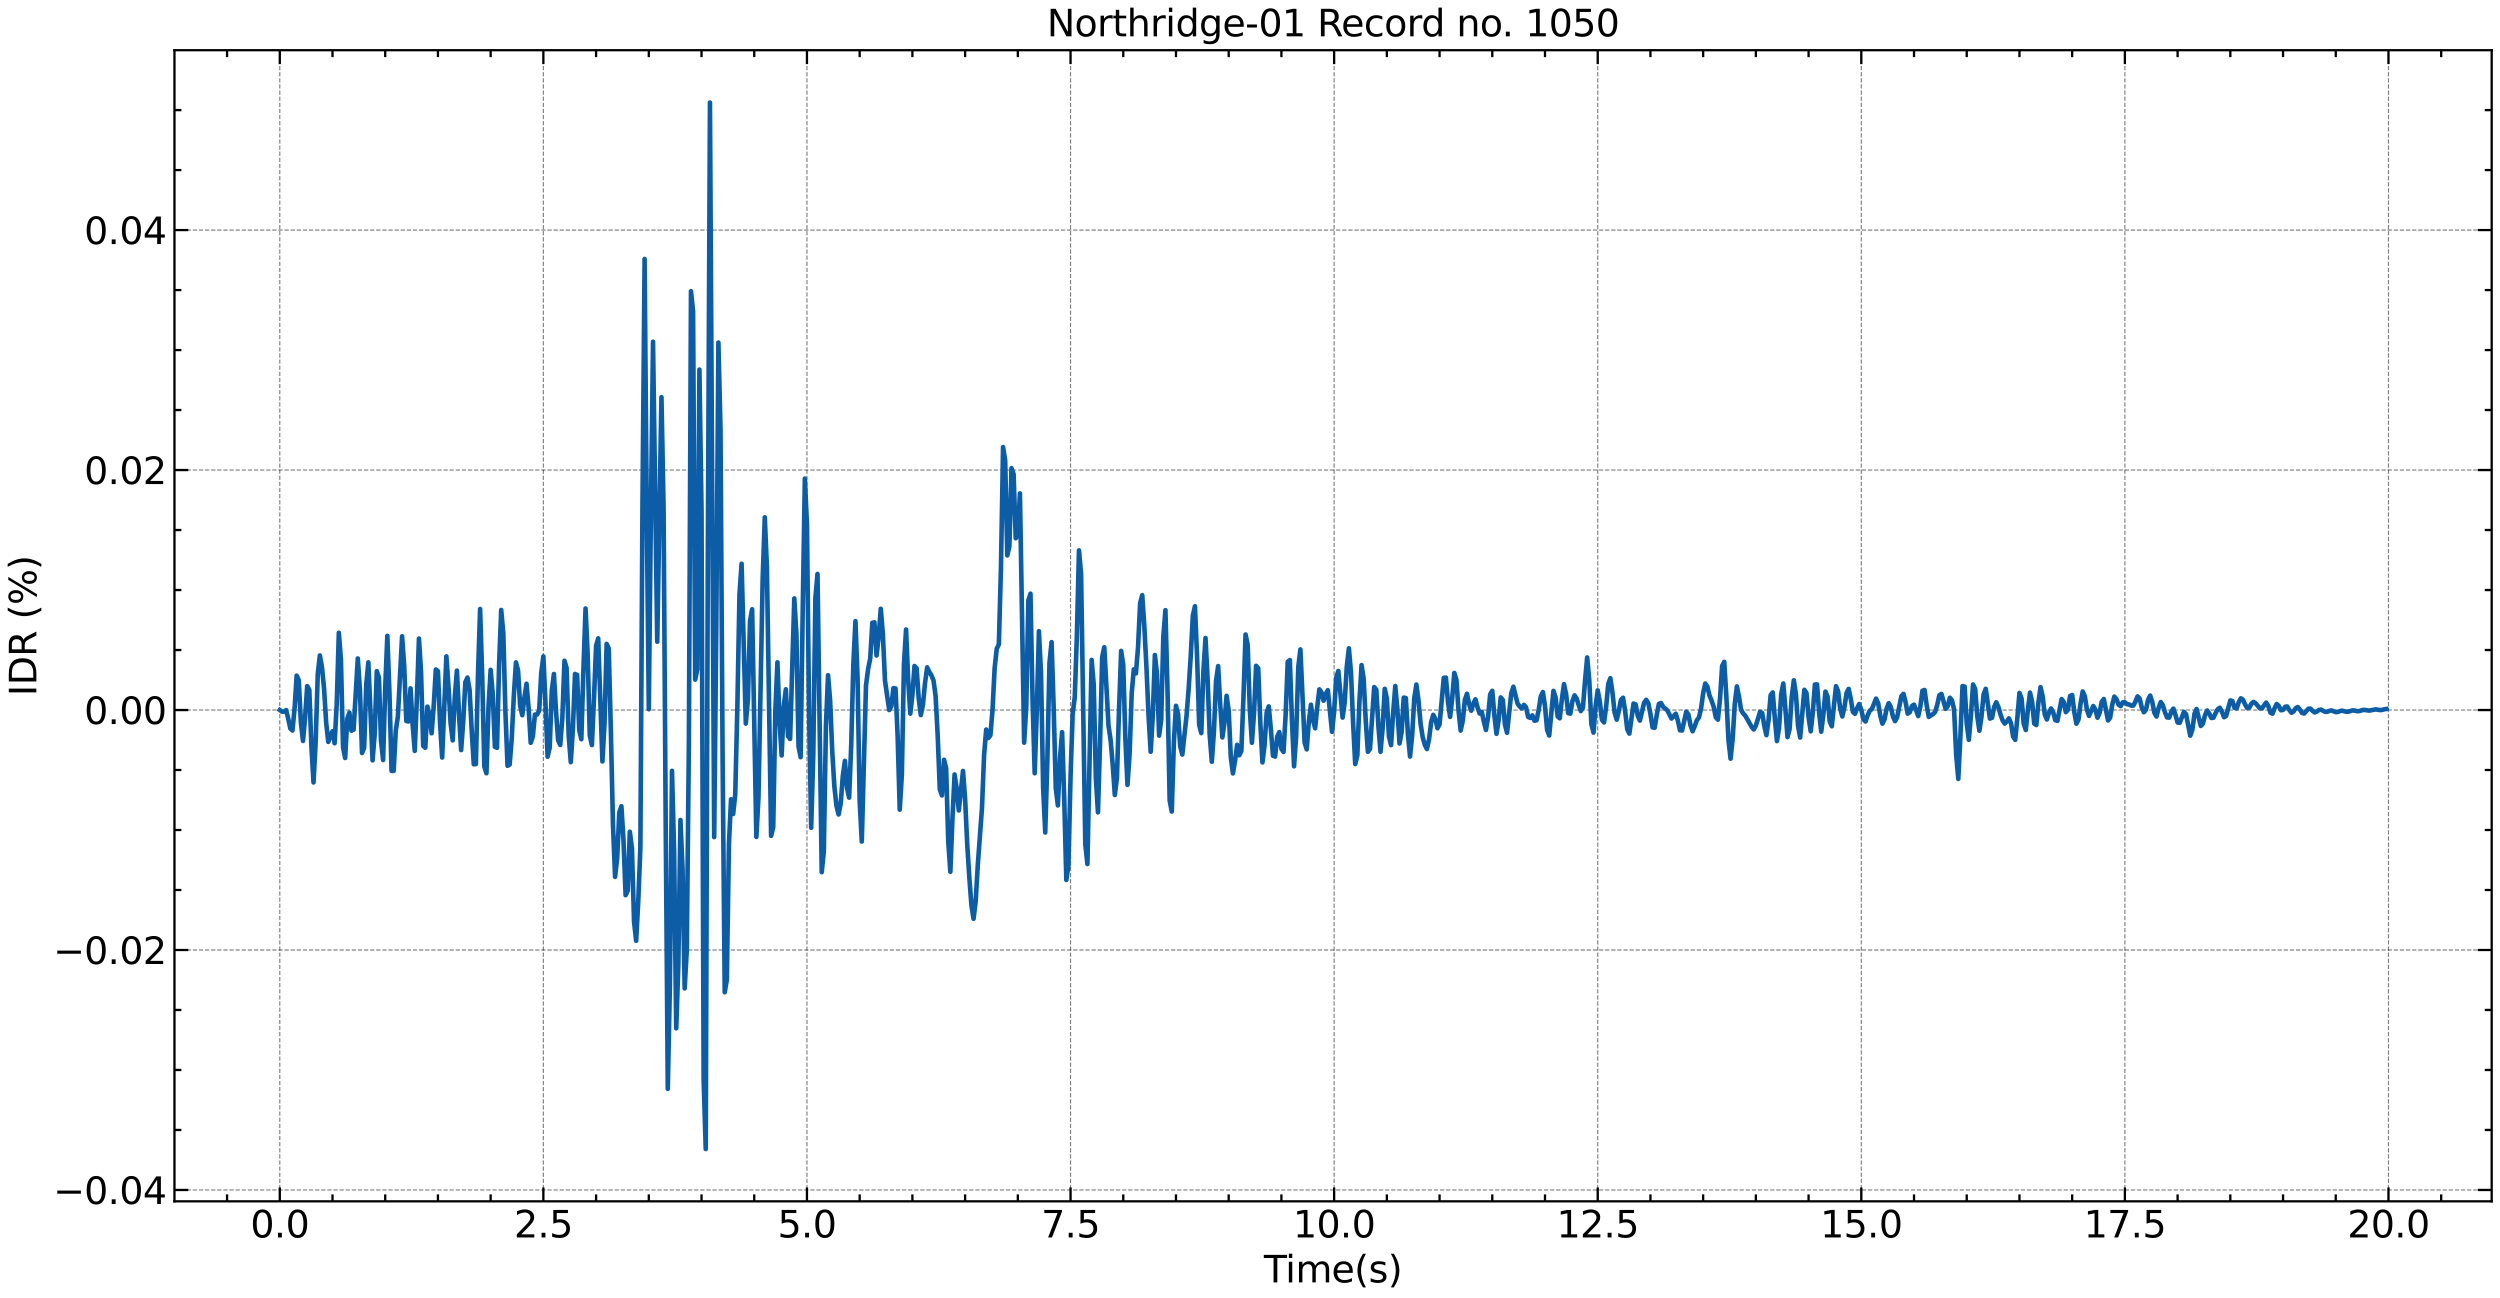<?xml version="1.0" encoding="utf-8" standalone="no"?>
<!DOCTYPE svg PUBLIC "-//W3C//DTD SVG 1.1//EN"
  "http://www.w3.org/Graphics/SVG/1.1/DTD/svg11.dtd">
<svg xmlns:xlink="http://www.w3.org/1999/xlink" width="1083.618pt" height="562.788pt" viewBox="0 0 1083.618 562.788" xmlns="http://www.w3.org/2000/svg" version="1.1">
 <defs>
  <style type="text/css">*{stroke-linejoin: round; stroke-linecap: butt}</style>
 </defs>
 <g id="figure_1">
  <g id="patch_1">
   <path d="M 0 562.788 
L 1083.618 562.788 
L 1083.618 0 
L 0 0 
z
" style="fill: #ffffff"/>
  </g>
  <g id="axes_1">
   <g id="patch_2">
    <path d="M 75.618 520.717 
L 1080.017 520.717 
L 1080.017 21.758 
L 75.618 21.758 
z
" style="fill: #ffffff"/>
   </g>
   <g id="matplotlib.axis_1">
    <g id="xtick_1">
     <g id="line2d_1">
      <path d="M 121.272 520.717 
L 121.272 21.758 
" clip-path="url(#pf41425973d)" style="fill: none; stroke-dasharray: 1.85,0.8; stroke-dashoffset: 0; stroke: #000000; stroke-opacity: 0.5; stroke-width: 0.5"/>
     </g>
     <g id="line2d_2">
      <defs>
       <path id="mfa0682d599" d="M 0 0 
L 0 -6 
" style="stroke: #000000"/>
      </defs>
      <g>
       <use xlink:href="#mfa0682d599" x="121.272" y="520.717" style="stroke: #000000"/>
      </g>
     </g>
     <g id="line2d_3">
      <defs>
       <path id="m9770eca96d" d="M 0 0 
L 0 6 
" style="stroke: #000000"/>
      </defs>
      <g>
       <use xlink:href="#m9770eca96d" x="121.272" y="21.758" style="stroke: #000000"/>
      </g>
     </g>
     <g id="text_1">
      <!-- 0.0 -->
      <g transform="translate(108.55 536.375) scale(0.16 -0.16)">
       <defs>
        <path id="DejaVuSans-30" d="M 2034 4250 
Q 1547 4250 1301 3770 
Q 1056 3291 1056 2328 
Q 1056 1369 1301 889 
Q 1547 409 2034 409 
Q 2525 409 2770 889 
Q 3016 1369 3016 2328 
Q 3016 3291 2770 3770 
Q 2525 4250 2034 4250 
z
M 2034 4750 
Q 2819 4750 3233 4129 
Q 3647 3509 3647 2328 
Q 3647 1150 3233 529 
Q 2819 -91 2034 -91 
Q 1250 -91 836 529 
Q 422 1150 422 2328 
Q 422 3509 836 4129 
Q 1250 4750 2034 4750 
z
" transform="scale(0.016)"/>
        <path id="DejaVuSans-2e" d="M 684 794 
L 1344 794 
L 1344 0 
L 684 0 
L 684 794 
z
" transform="scale(0.016)"/>
       </defs>
       <use xlink:href="#DejaVuSans-30"/>
       <use xlink:href="#DejaVuSans-2e" x="63.623"/>
       <use xlink:href="#DejaVuSans-30" x="95.41"/>
      </g>
     </g>
    </g>
    <g id="xtick_2">
     <g id="line2d_4">
      <path d="M 235.523 520.717 
L 235.523 21.758 
" clip-path="url(#pf41425973d)" style="fill: none; stroke-dasharray: 1.85,0.8; stroke-dashoffset: 0; stroke: #000000; stroke-opacity: 0.5; stroke-width: 0.5"/>
     </g>
     <g id="line2d_5">
      <g>
       <use xlink:href="#mfa0682d599" x="235.523" y="520.717" style="stroke: #000000"/>
      </g>
     </g>
     <g id="line2d_6">
      <g>
       <use xlink:href="#m9770eca96d" x="235.523" y="21.758" style="stroke: #000000"/>
      </g>
     </g>
     <g id="text_2">
      <!-- 2.5 -->
      <g transform="translate(222.8 536.375) scale(0.16 -0.16)">
       <defs>
        <path id="DejaVuSans-32" d="M 1228 531 
L 3431 531 
L 3431 0 
L 469 0 
L 469 531 
Q 828 903 1448 1529 
Q 2069 2156 2228 2338 
Q 2531 2678 2651 2914 
Q 2772 3150 2772 3378 
Q 2772 3750 2511 3984 
Q 2250 4219 1831 4219 
Q 1534 4219 1204 4116 
Q 875 4013 500 3803 
L 500 4441 
Q 881 4594 1212 4672 
Q 1544 4750 1819 4750 
Q 2544 4750 2975 4387 
Q 3406 4025 3406 3419 
Q 3406 3131 3298 2873 
Q 3191 2616 2906 2266 
Q 2828 2175 2409 1742 
Q 1991 1309 1228 531 
z
" transform="scale(0.016)"/>
        <path id="DejaVuSans-35" d="M 691 4666 
L 3169 4666 
L 3169 4134 
L 1269 4134 
L 1269 2991 
Q 1406 3038 1543 3061 
Q 1681 3084 1819 3084 
Q 2600 3084 3056 2656 
Q 3513 2228 3513 1497 
Q 3513 744 3044 326 
Q 2575 -91 1722 -91 
Q 1428 -91 1123 -41 
Q 819 9 494 109 
L 494 744 
Q 775 591 1075 516 
Q 1375 441 1709 441 
Q 2250 441 2565 725 
Q 2881 1009 2881 1497 
Q 2881 1984 2565 2268 
Q 2250 2553 1709 2553 
Q 1456 2553 1204 2497 
Q 953 2441 691 2322 
L 691 4666 
z
" transform="scale(0.016)"/>
       </defs>
       <use xlink:href="#DejaVuSans-32"/>
       <use xlink:href="#DejaVuSans-2e" x="63.623"/>
       <use xlink:href="#DejaVuSans-35" x="95.41"/>
      </g>
     </g>
    </g>
    <g id="xtick_3">
     <g id="line2d_7">
      <path d="M 349.773 520.717 
L 349.773 21.758 
" clip-path="url(#pf41425973d)" style="fill: none; stroke-dasharray: 1.85,0.8; stroke-dashoffset: 0; stroke: #000000; stroke-opacity: 0.5; stroke-width: 0.5"/>
     </g>
     <g id="line2d_8">
      <g>
       <use xlink:href="#mfa0682d599" x="349.773" y="520.717" style="stroke: #000000"/>
      </g>
     </g>
     <g id="line2d_9">
      <g>
       <use xlink:href="#m9770eca96d" x="349.773" y="21.758" style="stroke: #000000"/>
      </g>
     </g>
     <g id="text_3">
      <!-- 5.0 -->
      <g transform="translate(337.051 536.375) scale(0.16 -0.16)">
       <use xlink:href="#DejaVuSans-35"/>
       <use xlink:href="#DejaVuSans-2e" x="63.623"/>
       <use xlink:href="#DejaVuSans-30" x="95.41"/>
      </g>
     </g>
    </g>
    <g id="xtick_4">
     <g id="line2d_10">
      <path d="M 464.024 520.717 
L 464.024 21.758 
" clip-path="url(#pf41425973d)" style="fill: none; stroke-dasharray: 1.85,0.8; stroke-dashoffset: 0; stroke: #000000; stroke-opacity: 0.5; stroke-width: 0.5"/>
     </g>
     <g id="line2d_11">
      <g>
       <use xlink:href="#mfa0682d599" x="464.024" y="520.717" style="stroke: #000000"/>
      </g>
     </g>
     <g id="line2d_12">
      <g>
       <use xlink:href="#m9770eca96d" x="464.024" y="21.758" style="stroke: #000000"/>
      </g>
     </g>
     <g id="text_4">
      <!-- 7.5 -->
      <g transform="translate(451.301 536.375) scale(0.16 -0.16)">
       <defs>
        <path id="DejaVuSans-37" d="M 525 4666 
L 3525 4666 
L 3525 4397 
L 1831 0 
L 1172 0 
L 2766 4134 
L 525 4134 
L 525 4666 
z
" transform="scale(0.016)"/>
       </defs>
       <use xlink:href="#DejaVuSans-37"/>
       <use xlink:href="#DejaVuSans-2e" x="63.623"/>
       <use xlink:href="#DejaVuSans-35" x="95.41"/>
      </g>
     </g>
    </g>
    <g id="xtick_5">
     <g id="line2d_13">
      <path d="M 578.275 520.717 
L 578.275 21.758 
" clip-path="url(#pf41425973d)" style="fill: none; stroke-dasharray: 1.85,0.8; stroke-dashoffset: 0; stroke: #000000; stroke-opacity: 0.5; stroke-width: 0.5"/>
     </g>
     <g id="line2d_14">
      <g>
       <use xlink:href="#mfa0682d599" x="578.275" y="520.717" style="stroke: #000000"/>
      </g>
     </g>
     <g id="line2d_15">
      <g>
       <use xlink:href="#m9770eca96d" x="578.275" y="21.758" style="stroke: #000000"/>
      </g>
     </g>
     <g id="text_5">
      <!-- 10.0 -->
      <g transform="translate(560.462 536.375) scale(0.16 -0.16)">
       <defs>
        <path id="DejaVuSans-31" d="M 794 531 
L 1825 531 
L 1825 4091 
L 703 3866 
L 703 4441 
L 1819 4666 
L 2450 4666 
L 2450 531 
L 3481 531 
L 3481 0 
L 794 0 
L 794 531 
z
" transform="scale(0.016)"/>
       </defs>
       <use xlink:href="#DejaVuSans-31"/>
       <use xlink:href="#DejaVuSans-30" x="63.623"/>
       <use xlink:href="#DejaVuSans-2e" x="127.246"/>
       <use xlink:href="#DejaVuSans-30" x="159.033"/>
      </g>
     </g>
    </g>
    <g id="xtick_6">
     <g id="line2d_16">
      <path d="M 692.525 520.717 
L 692.525 21.758 
" clip-path="url(#pf41425973d)" style="fill: none; stroke-dasharray: 1.85,0.8; stroke-dashoffset: 0; stroke: #000000; stroke-opacity: 0.5; stroke-width: 0.5"/>
     </g>
     <g id="line2d_17">
      <g>
       <use xlink:href="#mfa0682d599" x="692.525" y="520.717" style="stroke: #000000"/>
      </g>
     </g>
     <g id="line2d_18">
      <g>
       <use xlink:href="#m9770eca96d" x="692.525" y="21.758" style="stroke: #000000"/>
      </g>
     </g>
     <g id="text_6">
      <!-- 12.5 -->
      <g transform="translate(674.713 536.375) scale(0.16 -0.16)">
       <use xlink:href="#DejaVuSans-31"/>
       <use xlink:href="#DejaVuSans-32" x="63.623"/>
       <use xlink:href="#DejaVuSans-2e" x="127.246"/>
       <use xlink:href="#DejaVuSans-35" x="159.033"/>
      </g>
     </g>
    </g>
    <g id="xtick_7">
     <g id="line2d_19">
      <path d="M 806.776 520.717 
L 806.776 21.758 
" clip-path="url(#pf41425973d)" style="fill: none; stroke-dasharray: 1.85,0.8; stroke-dashoffset: 0; stroke: #000000; stroke-opacity: 0.5; stroke-width: 0.5"/>
     </g>
     <g id="line2d_20">
      <g>
       <use xlink:href="#mfa0682d599" x="806.776" y="520.717" style="stroke: #000000"/>
      </g>
     </g>
     <g id="line2d_21">
      <g>
       <use xlink:href="#m9770eca96d" x="806.776" y="21.758" style="stroke: #000000"/>
      </g>
     </g>
     <g id="text_7">
      <!-- 15.0 -->
      <g transform="translate(788.963 536.375) scale(0.16 -0.16)">
       <use xlink:href="#DejaVuSans-31"/>
       <use xlink:href="#DejaVuSans-35" x="63.623"/>
       <use xlink:href="#DejaVuSans-2e" x="127.246"/>
       <use xlink:href="#DejaVuSans-30" x="159.033"/>
      </g>
     </g>
    </g>
    <g id="xtick_8">
     <g id="line2d_22">
      <path d="M 921.026 520.717 
L 921.026 21.758 
" clip-path="url(#pf41425973d)" style="fill: none; stroke-dasharray: 1.85,0.8; stroke-dashoffset: 0; stroke: #000000; stroke-opacity: 0.5; stroke-width: 0.5"/>
     </g>
     <g id="line2d_23">
      <g>
       <use xlink:href="#mfa0682d599" x="921.026" y="520.717" style="stroke: #000000"/>
      </g>
     </g>
     <g id="line2d_24">
      <g>
       <use xlink:href="#m9770eca96d" x="921.026" y="21.758" style="stroke: #000000"/>
      </g>
     </g>
     <g id="text_8">
      <!-- 17.5 -->
      <g transform="translate(903.214 536.375) scale(0.16 -0.16)">
       <use xlink:href="#DejaVuSans-31"/>
       <use xlink:href="#DejaVuSans-37" x="63.623"/>
       <use xlink:href="#DejaVuSans-2e" x="127.246"/>
       <use xlink:href="#DejaVuSans-35" x="159.033"/>
      </g>
     </g>
    </g>
    <g id="xtick_9">
     <g id="line2d_25">
      <path d="M 1035.277 520.717 
L 1035.277 21.758 
" clip-path="url(#pf41425973d)" style="fill: none; stroke-dasharray: 1.85,0.8; stroke-dashoffset: 0; stroke: #000000; stroke-opacity: 0.5; stroke-width: 0.5"/>
     </g>
     <g id="line2d_26">
      <g>
       <use xlink:href="#mfa0682d599" x="1035.277" y="520.717" style="stroke: #000000"/>
      </g>
     </g>
     <g id="line2d_27">
      <g>
       <use xlink:href="#m9770eca96d" x="1035.277" y="21.758" style="stroke: #000000"/>
      </g>
     </g>
     <g id="text_9">
      <!-- 20.0 -->
      <g transform="translate(1017.464 536.375) scale(0.16 -0.16)">
       <use xlink:href="#DejaVuSans-32"/>
       <use xlink:href="#DejaVuSans-30" x="63.623"/>
       <use xlink:href="#DejaVuSans-2e" x="127.246"/>
       <use xlink:href="#DejaVuSans-30" x="159.033"/>
      </g>
     </g>
    </g>
    <g id="xtick_10">
     <g id="line2d_28">
      <defs>
       <path id="m35b925756f" d="M 0 0 
L 0 -3 
" style="stroke: #000000"/>
      </defs>
      <g>
       <use xlink:href="#m35b925756f" x="98.422" y="520.717" style="stroke: #000000"/>
      </g>
     </g>
     <g id="line2d_29">
      <defs>
       <path id="m92f7351f64" d="M 0 0 
L 0 3 
" style="stroke: #000000"/>
      </defs>
      <g>
       <use xlink:href="#m92f7351f64" x="98.422" y="21.758" style="stroke: #000000"/>
      </g>
     </g>
    </g>
    <g id="xtick_11">
     <g id="line2d_30">
      <g>
       <use xlink:href="#m35b925756f" x="144.122" y="520.717" style="stroke: #000000"/>
      </g>
     </g>
     <g id="line2d_31">
      <g>
       <use xlink:href="#m92f7351f64" x="144.122" y="21.758" style="stroke: #000000"/>
      </g>
     </g>
    </g>
    <g id="xtick_12">
     <g id="line2d_32">
      <g>
       <use xlink:href="#m35b925756f" x="166.972" y="520.717" style="stroke: #000000"/>
      </g>
     </g>
     <g id="line2d_33">
      <g>
       <use xlink:href="#m92f7351f64" x="166.972" y="21.758" style="stroke: #000000"/>
      </g>
     </g>
    </g>
    <g id="xtick_13">
     <g id="line2d_34">
      <g>
       <use xlink:href="#m35b925756f" x="189.822" y="520.717" style="stroke: #000000"/>
      </g>
     </g>
     <g id="line2d_35">
      <g>
       <use xlink:href="#m92f7351f64" x="189.822" y="21.758" style="stroke: #000000"/>
      </g>
     </g>
    </g>
    <g id="xtick_14">
     <g id="line2d_36">
      <g>
       <use xlink:href="#m35b925756f" x="212.673" y="520.717" style="stroke: #000000"/>
      </g>
     </g>
     <g id="line2d_37">
      <g>
       <use xlink:href="#m92f7351f64" x="212.673" y="21.758" style="stroke: #000000"/>
      </g>
     </g>
    </g>
    <g id="xtick_15">
     <g id="line2d_38">
      <g>
       <use xlink:href="#m35b925756f" x="258.373" y="520.717" style="stroke: #000000"/>
      </g>
     </g>
     <g id="line2d_39">
      <g>
       <use xlink:href="#m92f7351f64" x="258.373" y="21.758" style="stroke: #000000"/>
      </g>
     </g>
    </g>
    <g id="xtick_16">
     <g id="line2d_40">
      <g>
       <use xlink:href="#m35b925756f" x="281.223" y="520.717" style="stroke: #000000"/>
      </g>
     </g>
     <g id="line2d_41">
      <g>
       <use xlink:href="#m92f7351f64" x="281.223" y="21.758" style="stroke: #000000"/>
      </g>
     </g>
    </g>
    <g id="xtick_17">
     <g id="line2d_42">
      <g>
       <use xlink:href="#m35b925756f" x="304.073" y="520.717" style="stroke: #000000"/>
      </g>
     </g>
     <g id="line2d_43">
      <g>
       <use xlink:href="#m92f7351f64" x="304.073" y="21.758" style="stroke: #000000"/>
      </g>
     </g>
    </g>
    <g id="xtick_18">
     <g id="line2d_44">
      <g>
       <use xlink:href="#m35b925756f" x="326.923" y="520.717" style="stroke: #000000"/>
      </g>
     </g>
     <g id="line2d_45">
      <g>
       <use xlink:href="#m92f7351f64" x="326.923" y="21.758" style="stroke: #000000"/>
      </g>
     </g>
    </g>
    <g id="xtick_19">
     <g id="line2d_46">
      <g>
       <use xlink:href="#m35b925756f" x="372.623" y="520.717" style="stroke: #000000"/>
      </g>
     </g>
     <g id="line2d_47">
      <g>
       <use xlink:href="#m92f7351f64" x="372.623" y="21.758" style="stroke: #000000"/>
      </g>
     </g>
    </g>
    <g id="xtick_20">
     <g id="line2d_48">
      <g>
       <use xlink:href="#m35b925756f" x="395.474" y="520.717" style="stroke: #000000"/>
      </g>
     </g>
     <g id="line2d_49">
      <g>
       <use xlink:href="#m92f7351f64" x="395.474" y="21.758" style="stroke: #000000"/>
      </g>
     </g>
    </g>
    <g id="xtick_21">
     <g id="line2d_50">
      <g>
       <use xlink:href="#m35b925756f" x="418.324" y="520.717" style="stroke: #000000"/>
      </g>
     </g>
     <g id="line2d_51">
      <g>
       <use xlink:href="#m92f7351f64" x="418.324" y="21.758" style="stroke: #000000"/>
      </g>
     </g>
    </g>
    <g id="xtick_22">
     <g id="line2d_52">
      <g>
       <use xlink:href="#m35b925756f" x="441.174" y="520.717" style="stroke: #000000"/>
      </g>
     </g>
     <g id="line2d_53">
      <g>
       <use xlink:href="#m92f7351f64" x="441.174" y="21.758" style="stroke: #000000"/>
      </g>
     </g>
    </g>
    <g id="xtick_23">
     <g id="line2d_54">
      <g>
       <use xlink:href="#m35b925756f" x="486.874" y="520.717" style="stroke: #000000"/>
      </g>
     </g>
     <g id="line2d_55">
      <g>
       <use xlink:href="#m92f7351f64" x="486.874" y="21.758" style="stroke: #000000"/>
      </g>
     </g>
    </g>
    <g id="xtick_24">
     <g id="line2d_56">
      <g>
       <use xlink:href="#m35b925756f" x="509.724" y="520.717" style="stroke: #000000"/>
      </g>
     </g>
     <g id="line2d_57">
      <g>
       <use xlink:href="#m92f7351f64" x="509.724" y="21.758" style="stroke: #000000"/>
      </g>
     </g>
    </g>
    <g id="xtick_25">
     <g id="line2d_58">
      <g>
       <use xlink:href="#m35b925756f" x="532.574" y="520.717" style="stroke: #000000"/>
      </g>
     </g>
     <g id="line2d_59">
      <g>
       <use xlink:href="#m92f7351f64" x="532.574" y="21.758" style="stroke: #000000"/>
      </g>
     </g>
    </g>
    <g id="xtick_26">
     <g id="line2d_60">
      <g>
       <use xlink:href="#m35b925756f" x="555.424" y="520.717" style="stroke: #000000"/>
      </g>
     </g>
     <g id="line2d_61">
      <g>
       <use xlink:href="#m92f7351f64" x="555.424" y="21.758" style="stroke: #000000"/>
      </g>
     </g>
    </g>
    <g id="xtick_27">
     <g id="line2d_62">
      <g>
       <use xlink:href="#m35b925756f" x="601.125" y="520.717" style="stroke: #000000"/>
      </g>
     </g>
     <g id="line2d_63">
      <g>
       <use xlink:href="#m92f7351f64" x="601.125" y="21.758" style="stroke: #000000"/>
      </g>
     </g>
    </g>
    <g id="xtick_28">
     <g id="line2d_64">
      <g>
       <use xlink:href="#m35b925756f" x="623.975" y="520.717" style="stroke: #000000"/>
      </g>
     </g>
     <g id="line2d_65">
      <g>
       <use xlink:href="#m92f7351f64" x="623.975" y="21.758" style="stroke: #000000"/>
      </g>
     </g>
    </g>
    <g id="xtick_29">
     <g id="line2d_66">
      <g>
       <use xlink:href="#m35b925756f" x="646.825" y="520.717" style="stroke: #000000"/>
      </g>
     </g>
     <g id="line2d_67">
      <g>
       <use xlink:href="#m92f7351f64" x="646.825" y="21.758" style="stroke: #000000"/>
      </g>
     </g>
    </g>
    <g id="xtick_30">
     <g id="line2d_68">
      <g>
       <use xlink:href="#m35b925756f" x="669.675" y="520.717" style="stroke: #000000"/>
      </g>
     </g>
     <g id="line2d_69">
      <g>
       <use xlink:href="#m92f7351f64" x="669.675" y="21.758" style="stroke: #000000"/>
      </g>
     </g>
    </g>
    <g id="xtick_31">
     <g id="line2d_70">
      <g>
       <use xlink:href="#m35b925756f" x="715.375" y="520.717" style="stroke: #000000"/>
      </g>
     </g>
     <g id="line2d_71">
      <g>
       <use xlink:href="#m92f7351f64" x="715.375" y="21.758" style="stroke: #000000"/>
      </g>
     </g>
    </g>
    <g id="xtick_32">
     <g id="line2d_72">
      <g>
       <use xlink:href="#m35b925756f" x="738.225" y="520.717" style="stroke: #000000"/>
      </g>
     </g>
     <g id="line2d_73">
      <g>
       <use xlink:href="#m92f7351f64" x="738.225" y="21.758" style="stroke: #000000"/>
      </g>
     </g>
    </g>
    <g id="xtick_33">
     <g id="line2d_74">
      <g>
       <use xlink:href="#m35b925756f" x="761.075" y="520.717" style="stroke: #000000"/>
      </g>
     </g>
     <g id="line2d_75">
      <g>
       <use xlink:href="#m92f7351f64" x="761.075" y="21.758" style="stroke: #000000"/>
      </g>
     </g>
    </g>
    <g id="xtick_34">
     <g id="line2d_76">
      <g>
       <use xlink:href="#m35b925756f" x="783.926" y="520.717" style="stroke: #000000"/>
      </g>
     </g>
     <g id="line2d_77">
      <g>
       <use xlink:href="#m92f7351f64" x="783.926" y="21.758" style="stroke: #000000"/>
      </g>
     </g>
    </g>
    <g id="xtick_35">
     <g id="line2d_78">
      <g>
       <use xlink:href="#m35b925756f" x="829.626" y="520.717" style="stroke: #000000"/>
      </g>
     </g>
     <g id="line2d_79">
      <g>
       <use xlink:href="#m92f7351f64" x="829.626" y="21.758" style="stroke: #000000"/>
      </g>
     </g>
    </g>
    <g id="xtick_36">
     <g id="line2d_80">
      <g>
       <use xlink:href="#m35b925756f" x="852.476" y="520.717" style="stroke: #000000"/>
      </g>
     </g>
     <g id="line2d_81">
      <g>
       <use xlink:href="#m92f7351f64" x="852.476" y="21.758" style="stroke: #000000"/>
      </g>
     </g>
    </g>
    <g id="xtick_37">
     <g id="line2d_82">
      <g>
       <use xlink:href="#m35b925756f" x="875.326" y="520.717" style="stroke: #000000"/>
      </g>
     </g>
     <g id="line2d_83">
      <g>
       <use xlink:href="#m92f7351f64" x="875.326" y="21.758" style="stroke: #000000"/>
      </g>
     </g>
    </g>
    <g id="xtick_38">
     <g id="line2d_84">
      <g>
       <use xlink:href="#m35b925756f" x="898.176" y="520.717" style="stroke: #000000"/>
      </g>
     </g>
     <g id="line2d_85">
      <g>
       <use xlink:href="#m92f7351f64" x="898.176" y="21.758" style="stroke: #000000"/>
      </g>
     </g>
    </g>
    <g id="xtick_39">
     <g id="line2d_86">
      <g>
       <use xlink:href="#m35b925756f" x="943.876" y="520.717" style="stroke: #000000"/>
      </g>
     </g>
     <g id="line2d_87">
      <g>
       <use xlink:href="#m92f7351f64" x="943.876" y="21.758" style="stroke: #000000"/>
      </g>
     </g>
    </g>
    <g id="xtick_40">
     <g id="line2d_88">
      <g>
       <use xlink:href="#m35b925756f" x="966.727" y="520.717" style="stroke: #000000"/>
      </g>
     </g>
     <g id="line2d_89">
      <g>
       <use xlink:href="#m92f7351f64" x="966.727" y="21.758" style="stroke: #000000"/>
      </g>
     </g>
    </g>
    <g id="xtick_41">
     <g id="line2d_90">
      <g>
       <use xlink:href="#m35b925756f" x="989.577" y="520.717" style="stroke: #000000"/>
      </g>
     </g>
     <g id="line2d_91">
      <g>
       <use xlink:href="#m92f7351f64" x="989.577" y="21.758" style="stroke: #000000"/>
      </g>
     </g>
    </g>
    <g id="xtick_42">
     <g id="line2d_92">
      <g>
       <use xlink:href="#m35b925756f" x="1012.427" y="520.717" style="stroke: #000000"/>
      </g>
     </g>
     <g id="line2d_93">
      <g>
       <use xlink:href="#m92f7351f64" x="1012.427" y="21.758" style="stroke: #000000"/>
      </g>
     </g>
    </g>
    <g id="xtick_43">
     <g id="line2d_94">
      <g>
       <use xlink:href="#m35b925756f" x="1058.127" y="520.717" style="stroke: #000000"/>
      </g>
     </g>
     <g id="line2d_95">
      <g>
       <use xlink:href="#m92f7351f64" x="1058.127" y="21.758" style="stroke: #000000"/>
      </g>
     </g>
    </g>
    <g id="text_10">
     <!-- Time(s) -->
     <g transform="translate(547.834 555.86) scale(0.16 -0.16)">
      <defs>
       <path id="DejaVuSans-54" d="M -19 4666 
L 3928 4666 
L 3928 4134 
L 2272 4134 
L 2272 0 
L 1638 0 
L 1638 4134 
L -19 4134 
L -19 4666 
z
" transform="scale(0.016)"/>
       <path id="DejaVuSans-69" d="M 603 3500 
L 1178 3500 
L 1178 0 
L 603 0 
L 603 3500 
z
M 603 4863 
L 1178 4863 
L 1178 4134 
L 603 4134 
L 603 4863 
z
" transform="scale(0.016)"/>
       <path id="DejaVuSans-6d" d="M 3328 2828 
Q 3544 3216 3844 3400 
Q 4144 3584 4550 3584 
Q 5097 3584 5394 3201 
Q 5691 2819 5691 2113 
L 5691 0 
L 5113 0 
L 5113 2094 
Q 5113 2597 4934 2840 
Q 4756 3084 4391 3084 
Q 3944 3084 3684 2787 
Q 3425 2491 3425 1978 
L 3425 0 
L 2847 0 
L 2847 2094 
Q 2847 2600 2669 2842 
Q 2491 3084 2119 3084 
Q 1678 3084 1418 2786 
Q 1159 2488 1159 1978 
L 1159 0 
L 581 0 
L 581 3500 
L 1159 3500 
L 1159 2956 
Q 1356 3278 1631 3431 
Q 1906 3584 2284 3584 
Q 2666 3584 2933 3390 
Q 3200 3197 3328 2828 
z
" transform="scale(0.016)"/>
       <path id="DejaVuSans-65" d="M 3597 1894 
L 3597 1613 
L 953 1613 
Q 991 1019 1311 708 
Q 1631 397 2203 397 
Q 2534 397 2845 478 
Q 3156 559 3463 722 
L 3463 178 
Q 3153 47 2828 -22 
Q 2503 -91 2169 -91 
Q 1331 -91 842 396 
Q 353 884 353 1716 
Q 353 2575 817 3079 
Q 1281 3584 2069 3584 
Q 2775 3584 3186 3129 
Q 3597 2675 3597 1894 
z
M 3022 2063 
Q 3016 2534 2758 2815 
Q 2500 3097 2075 3097 
Q 1594 3097 1305 2825 
Q 1016 2553 972 2059 
L 3022 2063 
z
" transform="scale(0.016)"/>
       <path id="DejaVuSans-28" d="M 1984 4856 
Q 1566 4138 1362 3434 
Q 1159 2731 1159 2009 
Q 1159 1288 1364 580 
Q 1569 -128 1984 -844 
L 1484 -844 
Q 1016 -109 783 600 
Q 550 1309 550 2009 
Q 550 2706 781 3412 
Q 1013 4119 1484 4856 
L 1984 4856 
z
" transform="scale(0.016)"/>
       <path id="DejaVuSans-73" d="M 2834 3397 
L 2834 2853 
Q 2591 2978 2328 3040 
Q 2066 3103 1784 3103 
Q 1356 3103 1142 2972 
Q 928 2841 928 2578 
Q 928 2378 1081 2264 
Q 1234 2150 1697 2047 
L 1894 2003 
Q 2506 1872 2764 1633 
Q 3022 1394 3022 966 
Q 3022 478 2636 193 
Q 2250 -91 1575 -91 
Q 1294 -91 989 -36 
Q 684 19 347 128 
L 347 722 
Q 666 556 975 473 
Q 1284 391 1588 391 
Q 1994 391 2212 530 
Q 2431 669 2431 922 
Q 2431 1156 2273 1281 
Q 2116 1406 1581 1522 
L 1381 1569 
Q 847 1681 609 1914 
Q 372 2147 372 2553 
Q 372 3047 722 3315 
Q 1072 3584 1716 3584 
Q 2034 3584 2315 3537 
Q 2597 3491 2834 3397 
z
" transform="scale(0.016)"/>
       <path id="DejaVuSans-29" d="M 513 4856 
L 1013 4856 
Q 1481 4119 1714 3412 
Q 1947 2706 1947 2009 
Q 1947 1309 1714 600 
Q 1481 -109 1013 -844 
L 513 -844 
Q 928 -128 1133 580 
Q 1338 1288 1338 2009 
Q 1338 2731 1133 3434 
Q 928 4138 513 4856 
z
" transform="scale(0.016)"/>
      </defs>
      <use xlink:href="#DejaVuSans-54"/>
      <use xlink:href="#DejaVuSans-69" x="57.959"/>
      <use xlink:href="#DejaVuSans-6d" x="85.742"/>
      <use xlink:href="#DejaVuSans-65" x="183.154"/>
      <use xlink:href="#DejaVuSans-28" x="244.678"/>
      <use xlink:href="#DejaVuSans-73" x="283.691"/>
      <use xlink:href="#DejaVuSans-29" x="335.791"/>
     </g>
    </g>
   </g>
   <g id="matplotlib.axis_2">
    <g id="ytick_1">
     <g id="line2d_96">
      <path d="M 75.618 515.787 
L 1080.017 515.787 
" clip-path="url(#pf41425973d)" style="fill: none; stroke-dasharray: 1.85,0.8; stroke-dashoffset: 0; stroke: #000000; stroke-opacity: 0.5; stroke-width: 0.5"/>
     </g>
     <g id="line2d_97">
      <defs>
       <path id="m54a7f9073a" d="M 0 0 
L 6 0 
" style="stroke: #000000"/>
      </defs>
      <g>
       <use xlink:href="#m54a7f9073a" x="75.618" y="515.787" style="stroke: #000000"/>
      </g>
     </g>
     <g id="line2d_98">
      <defs>
       <path id="m2390d6a02a" d="M 0 0 
L -6 0 
" style="stroke: #000000"/>
      </defs>
      <g>
       <use xlink:href="#m2390d6a02a" x="1080.017" y="515.787" style="stroke: #000000"/>
      </g>
     </g>
     <g id="text_11">
      <!-- −0.04 -->
      <g transform="translate(23.085 521.865) scale(0.16 -0.16)">
       <defs>
        <path id="DejaVuSans-2212" d="M 678 2272 
L 4684 2272 
L 4684 1741 
L 678 1741 
L 678 2272 
z
" transform="scale(0.016)"/>
        <path id="DejaVuSans-34" d="M 2419 4116 
L 825 1625 
L 2419 1625 
L 2419 4116 
z
M 2253 4666 
L 3047 4666 
L 3047 1625 
L 3713 1625 
L 3713 1100 
L 3047 1100 
L 3047 0 
L 2419 0 
L 2419 1100 
L 313 1100 
L 313 1709 
L 2253 4666 
z
" transform="scale(0.016)"/>
       </defs>
       <use xlink:href="#DejaVuSans-2212"/>
       <use xlink:href="#DejaVuSans-30" x="83.789"/>
       <use xlink:href="#DejaVuSans-2e" x="147.412"/>
       <use xlink:href="#DejaVuSans-30" x="179.199"/>
       <use xlink:href="#DejaVuSans-34" x="242.822"/>
      </g>
     </g>
    </g>
    <g id="ytick_2">
     <g id="line2d_99">
      <path d="M 75.618 411.771 
L 1080.017 411.771 
" clip-path="url(#pf41425973d)" style="fill: none; stroke-dasharray: 1.85,0.8; stroke-dashoffset: 0; stroke: #000000; stroke-opacity: 0.5; stroke-width: 0.5"/>
     </g>
     <g id="line2d_100">
      <g>
       <use xlink:href="#m54a7f9073a" x="75.618" y="411.771" style="stroke: #000000"/>
      </g>
     </g>
     <g id="line2d_101">
      <g>
       <use xlink:href="#m2390d6a02a" x="1080.017" y="411.771" style="stroke: #000000"/>
      </g>
     </g>
     <g id="text_12">
      <!-- −0.02 -->
      <g transform="translate(23.085 417.85) scale(0.16 -0.16)">
       <use xlink:href="#DejaVuSans-2212"/>
       <use xlink:href="#DejaVuSans-30" x="83.789"/>
       <use xlink:href="#DejaVuSans-2e" x="147.412"/>
       <use xlink:href="#DejaVuSans-30" x="179.199"/>
       <use xlink:href="#DejaVuSans-32" x="242.822"/>
      </g>
     </g>
    </g>
    <g id="ytick_3">
     <g id="line2d_102">
      <path d="M 75.618 307.755 
L 1080.017 307.755 
" clip-path="url(#pf41425973d)" style="fill: none; stroke-dasharray: 1.85,0.8; stroke-dashoffset: 0; stroke: #000000; stroke-opacity: 0.5; stroke-width: 0.5"/>
     </g>
     <g id="line2d_103">
      <g>
       <use xlink:href="#m54a7f9073a" x="75.618" y="307.755" style="stroke: #000000"/>
      </g>
     </g>
     <g id="line2d_104">
      <g>
       <use xlink:href="#m2390d6a02a" x="1080.017" y="307.755" style="stroke: #000000"/>
      </g>
     </g>
     <g id="text_13">
      <!-- 0.00 -->
      <g transform="translate(36.492 313.834) scale(0.16 -0.16)">
       <use xlink:href="#DejaVuSans-30"/>
       <use xlink:href="#DejaVuSans-2e" x="63.623"/>
       <use xlink:href="#DejaVuSans-30" x="95.41"/>
       <use xlink:href="#DejaVuSans-30" x="159.033"/>
      </g>
     </g>
    </g>
    <g id="ytick_4">
     <g id="line2d_105">
      <path d="M 75.618 203.739 
L 1080.017 203.739 
" clip-path="url(#pf41425973d)" style="fill: none; stroke-dasharray: 1.85,0.8; stroke-dashoffset: 0; stroke: #000000; stroke-opacity: 0.5; stroke-width: 0.5"/>
     </g>
     <g id="line2d_106">
      <g>
       <use xlink:href="#m54a7f9073a" x="75.618" y="203.739" style="stroke: #000000"/>
      </g>
     </g>
     <g id="line2d_107">
      <g>
       <use xlink:href="#m2390d6a02a" x="1080.017" y="203.739" style="stroke: #000000"/>
      </g>
     </g>
     <g id="text_14">
      <!-- 0.02 -->
      <g transform="translate(36.492 209.818) scale(0.16 -0.16)">
       <use xlink:href="#DejaVuSans-30"/>
       <use xlink:href="#DejaVuSans-2e" x="63.623"/>
       <use xlink:href="#DejaVuSans-30" x="95.41"/>
       <use xlink:href="#DejaVuSans-32" x="159.033"/>
      </g>
     </g>
    </g>
    <g id="ytick_5">
     <g id="line2d_108">
      <path d="M 75.618 99.723 
L 1080.017 99.723 
" clip-path="url(#pf41425973d)" style="fill: none; stroke-dasharray: 1.85,0.8; stroke-dashoffset: 0; stroke: #000000; stroke-opacity: 0.5; stroke-width: 0.5"/>
     </g>
     <g id="line2d_109">
      <g>
       <use xlink:href="#m54a7f9073a" x="75.618" y="99.723" style="stroke: #000000"/>
      </g>
     </g>
     <g id="line2d_110">
      <g>
       <use xlink:href="#m2390d6a02a" x="1080.017" y="99.723" style="stroke: #000000"/>
      </g>
     </g>
     <g id="text_15">
      <!-- 0.04 -->
      <g transform="translate(36.492 105.802) scale(0.16 -0.16)">
       <use xlink:href="#DejaVuSans-30"/>
       <use xlink:href="#DejaVuSans-2e" x="63.623"/>
       <use xlink:href="#DejaVuSans-30" x="95.41"/>
       <use xlink:href="#DejaVuSans-34" x="159.033"/>
      </g>
     </g>
    </g>
    <g id="ytick_6">
     <g id="line2d_111">
      <defs>
       <path id="m255c38324d" d="M 0 0 
L 3 0 
" style="stroke: #000000"/>
      </defs>
      <g>
       <use xlink:href="#m255c38324d" x="75.618" y="489.783" style="stroke: #000000"/>
      </g>
     </g>
     <g id="line2d_112">
      <defs>
       <path id="mc7b7d074de" d="M 0 0 
L -3 0 
" style="stroke: #000000"/>
      </defs>
      <g>
       <use xlink:href="#mc7b7d074de" x="1080.017" y="489.783" style="stroke: #000000"/>
      </g>
     </g>
    </g>
    <g id="ytick_7">
     <g id="line2d_113">
      <g>
       <use xlink:href="#m255c38324d" x="75.618" y="463.779" style="stroke: #000000"/>
      </g>
     </g>
     <g id="line2d_114">
      <g>
       <use xlink:href="#mc7b7d074de" x="1080.017" y="463.779" style="stroke: #000000"/>
      </g>
     </g>
    </g>
    <g id="ytick_8">
     <g id="line2d_115">
      <g>
       <use xlink:href="#m255c38324d" x="75.618" y="437.775" style="stroke: #000000"/>
      </g>
     </g>
     <g id="line2d_116">
      <g>
       <use xlink:href="#mc7b7d074de" x="1080.017" y="437.775" style="stroke: #000000"/>
      </g>
     </g>
    </g>
    <g id="ytick_9">
     <g id="line2d_117">
      <g>
       <use xlink:href="#m255c38324d" x="75.618" y="385.767" style="stroke: #000000"/>
      </g>
     </g>
     <g id="line2d_118">
      <g>
       <use xlink:href="#mc7b7d074de" x="1080.017" y="385.767" style="stroke: #000000"/>
      </g>
     </g>
    </g>
    <g id="ytick_10">
     <g id="line2d_119">
      <g>
       <use xlink:href="#m255c38324d" x="75.618" y="359.763" style="stroke: #000000"/>
      </g>
     </g>
     <g id="line2d_120">
      <g>
       <use xlink:href="#mc7b7d074de" x="1080.017" y="359.763" style="stroke: #000000"/>
      </g>
     </g>
    </g>
    <g id="ytick_11">
     <g id="line2d_121">
      <g>
       <use xlink:href="#m255c38324d" x="75.618" y="333.759" style="stroke: #000000"/>
      </g>
     </g>
     <g id="line2d_122">
      <g>
       <use xlink:href="#mc7b7d074de" x="1080.017" y="333.759" style="stroke: #000000"/>
      </g>
     </g>
    </g>
    <g id="ytick_12">
     <g id="line2d_123">
      <g>
       <use xlink:href="#m255c38324d" x="75.618" y="281.751" style="stroke: #000000"/>
      </g>
     </g>
     <g id="line2d_124">
      <g>
       <use xlink:href="#mc7b7d074de" x="1080.017" y="281.751" style="stroke: #000000"/>
      </g>
     </g>
    </g>
    <g id="ytick_13">
     <g id="line2d_125">
      <g>
       <use xlink:href="#m255c38324d" x="75.618" y="255.747" style="stroke: #000000"/>
      </g>
     </g>
     <g id="line2d_126">
      <g>
       <use xlink:href="#mc7b7d074de" x="1080.017" y="255.747" style="stroke: #000000"/>
      </g>
     </g>
    </g>
    <g id="ytick_14">
     <g id="line2d_127">
      <g>
       <use xlink:href="#m255c38324d" x="75.618" y="229.743" style="stroke: #000000"/>
      </g>
     </g>
     <g id="line2d_128">
      <g>
       <use xlink:href="#mc7b7d074de" x="1080.017" y="229.743" style="stroke: #000000"/>
      </g>
     </g>
    </g>
    <g id="ytick_15">
     <g id="line2d_129">
      <g>
       <use xlink:href="#m255c38324d" x="75.618" y="177.735" style="stroke: #000000"/>
      </g>
     </g>
     <g id="line2d_130">
      <g>
       <use xlink:href="#mc7b7d074de" x="1080.017" y="177.735" style="stroke: #000000"/>
      </g>
     </g>
    </g>
    <g id="ytick_16">
     <g id="line2d_131">
      <g>
       <use xlink:href="#m255c38324d" x="75.618" y="151.731" style="stroke: #000000"/>
      </g>
     </g>
     <g id="line2d_132">
      <g>
       <use xlink:href="#mc7b7d074de" x="1080.017" y="151.731" style="stroke: #000000"/>
      </g>
     </g>
    </g>
    <g id="ytick_17">
     <g id="line2d_133">
      <g>
       <use xlink:href="#m255c38324d" x="75.618" y="125.727" style="stroke: #000000"/>
      </g>
     </g>
     <g id="line2d_134">
      <g>
       <use xlink:href="#mc7b7d074de" x="1080.017" y="125.727" style="stroke: #000000"/>
      </g>
     </g>
    </g>
    <g id="ytick_18">
     <g id="line2d_135">
      <g>
       <use xlink:href="#m255c38324d" x="75.618" y="73.72" style="stroke: #000000"/>
      </g>
     </g>
     <g id="line2d_136">
      <g>
       <use xlink:href="#mc7b7d074de" x="1080.017" y="73.72" style="stroke: #000000"/>
      </g>
     </g>
    </g>
    <g id="ytick_19">
     <g id="line2d_137">
      <g>
       <use xlink:href="#m255c38324d" x="75.618" y="47.716" style="stroke: #000000"/>
      </g>
     </g>
     <g id="line2d_138">
      <g>
       <use xlink:href="#mc7b7d074de" x="1080.017" y="47.716" style="stroke: #000000"/>
      </g>
     </g>
    </g>
    <g id="text_16">
     <!-- IDR (%) -->
     <g transform="translate(15.758 301.702) rotate(-90) scale(0.16 -0.16)">
      <defs>
       <path id="DejaVuSans-49" d="M 628 4666 
L 1259 4666 
L 1259 0 
L 628 0 
L 628 4666 
z
" transform="scale(0.016)"/>
       <path id="DejaVuSans-44" d="M 1259 4147 
L 1259 519 
L 2022 519 
Q 2988 519 3436 956 
Q 3884 1394 3884 2338 
Q 3884 3275 3436 3711 
Q 2988 4147 2022 4147 
L 1259 4147 
z
M 628 4666 
L 1925 4666 
Q 3281 4666 3915 4102 
Q 4550 3538 4550 2338 
Q 4550 1131 3912 565 
Q 3275 0 1925 0 
L 628 0 
L 628 4666 
z
" transform="scale(0.016)"/>
       <path id="DejaVuSans-52" d="M 2841 2188 
Q 3044 2119 3236 1894 
Q 3428 1669 3622 1275 
L 4263 0 
L 3584 0 
L 2988 1197 
Q 2756 1666 2539 1819 
Q 2322 1972 1947 1972 
L 1259 1972 
L 1259 0 
L 628 0 
L 628 4666 
L 2053 4666 
Q 2853 4666 3247 4331 
Q 3641 3997 3641 3322 
Q 3641 2881 3436 2590 
Q 3231 2300 2841 2188 
z
M 1259 4147 
L 1259 2491 
L 2053 2491 
Q 2509 2491 2742 2702 
Q 2975 2913 2975 3322 
Q 2975 3731 2742 3939 
Q 2509 4147 2053 4147 
L 1259 4147 
z
" transform="scale(0.016)"/>
       <path id="DejaVuSans-20" transform="scale(0.016)"/>
       <path id="DejaVuSans-25" d="M 4653 2053 
Q 4381 2053 4226 1822 
Q 4072 1591 4072 1178 
Q 4072 772 4226 539 
Q 4381 306 4653 306 
Q 4919 306 5073 539 
Q 5228 772 5228 1178 
Q 5228 1588 5073 1820 
Q 4919 2053 4653 2053 
z
M 4653 2450 
Q 5147 2450 5437 2106 
Q 5728 1763 5728 1178 
Q 5728 594 5436 251 
Q 5144 -91 4653 -91 
Q 4153 -91 3862 251 
Q 3572 594 3572 1178 
Q 3572 1766 3864 2108 
Q 4156 2450 4653 2450 
z
M 1428 4353 
Q 1159 4353 1004 4120 
Q 850 3888 850 3481 
Q 850 3069 1003 2837 
Q 1156 2606 1428 2606 
Q 1700 2606 1854 2837 
Q 2009 3069 2009 3481 
Q 2009 3884 1853 4118 
Q 1697 4353 1428 4353 
z
M 4250 4750 
L 4750 4750 
L 1831 -91 
L 1331 -91 
L 4250 4750 
z
M 1428 4750 
Q 1922 4750 2215 4408 
Q 2509 4066 2509 3481 
Q 2509 2891 2217 2550 
Q 1925 2209 1428 2209 
Q 931 2209 642 2551 
Q 353 2894 353 3481 
Q 353 4063 643 4406 
Q 934 4750 1428 4750 
z
" transform="scale(0.016)"/>
      </defs>
      <use xlink:href="#DejaVuSans-49"/>
      <use xlink:href="#DejaVuSans-44" x="29.492"/>
      <use xlink:href="#DejaVuSans-52" x="106.494"/>
      <use xlink:href="#DejaVuSans-20" x="175.977"/>
      <use xlink:href="#DejaVuSans-28" x="207.764"/>
      <use xlink:href="#DejaVuSans-25" x="246.777"/>
      <use xlink:href="#DejaVuSans-29" x="341.797"/>
     </g>
    </g>
   </g>
   <g id="line2d_139">
    <path d="M 121.272 307.755 
L 122.186 308.445 
L 123.1 308.46 
L 124.014 307.793 
L 124.928 311.459 
L 125.842 315.757 
L 126.756 316.638 
L 127.67 307.333 
L 128.584 292.849 
L 129.498 294.839 
L 130.412 313.084 
L 131.326 321.162 
L 132.24 311.048 
L 133.154 297.403 
L 134.068 298.959 
L 134.982 323.683 
L 135.896 339.145 
L 136.81 321.834 
L 137.724 292.304 
L 138.638 284.097 
L 139.552 289.257 
L 140.466 298.498 
L 141.38 313.282 
L 142.294 321.577 
L 143.208 318.936 
L 144.122 316.956 
L 145.036 322.149 
L 145.95 305.344 
L 146.864 274.259 
L 147.778 286.028 
L 148.692 323.918 
L 149.606 328.552 
L 150.52 311.582 
L 151.434 308.892 
L 152.348 316.704 
L 153.262 316.274 
L 155.09 285.421 
L 156.004 298.958 
L 156.918 326.393 
L 157.832 324.131 
L 158.746 296.739 
L 159.66 287.097 
L 161.488 329.586 
L 162.402 318.215 
L 163.316 290.912 
L 164.23 293.624 
L 165.144 321.07 
L 166.058 329.431 
L 166.972 298.19 
L 167.886 275.604 
L 168.8 300.141 
L 169.714 334.141 
L 170.628 334.138 
L 171.542 316.687 
L 172.456 310.587 
L 174.284 275.805 
L 175.198 288.657 
L 176.112 312.526 
L 177.026 312.697 
L 177.94 298.38 
L 178.854 314.001 
L 179.768 325.472 
L 180.682 302.971 
L 181.596 276.778 
L 182.51 291.461 
L 183.424 323.287 
L 184.338 324.102 
L 185.252 306.298 
L 186.166 309.85 
L 187.08 317.825 
L 187.994 305.982 
L 188.908 290.194 
L 189.822 290.893 
L 190.736 313.367 
L 191.65 328.344 
L 193.478 284.508 
L 194.392 297.452 
L 195.306 313.392 
L 196.22 320.928 
L 197.134 301.92 
L 198.048 290.675 
L 198.962 309.522 
L 199.876 325.117 
L 200.79 312.715 
L 201.704 295.701 
L 202.618 293.689 
L 203.532 298.938 
L 204.446 316.435 
L 205.36 331.276 
L 206.275 331.188 
L 207.189 292.085 
L 208.103 263.981 
L 209.017 293.271 
L 209.931 332.263 
L 210.845 335.162 
L 211.759 305.965 
L 212.673 290.364 
L 213.587 301.009 
L 214.501 323.715 
L 215.415 324.139 
L 216.329 288.054 
L 217.243 264.373 
L 218.157 274.382 
L 219.071 308.57 
L 219.985 331.931 
L 220.899 331.398 
L 221.813 320.076 
L 222.727 301.309 
L 223.641 287.111 
L 224.555 290.667 
L 225.469 306.057 
L 226.383 310.002 
L 227.297 302.408 
L 228.211 296.377 
L 229.125 306.828 
L 230.039 321.95 
L 230.953 319.22 
L 231.867 309.72 
L 232.781 309.711 
L 233.695 308.078 
L 234.609 291.579 
L 235.523 284.502 
L 236.437 304.824 
L 237.351 327.997 
L 238.265 324.075 
L 239.179 299.33 
L 240.093 292.138 
L 241.007 308.387 
L 241.921 320.869 
L 242.835 322.915 
L 243.749 311.134 
L 244.663 286.41 
L 245.577 289.45 
L 246.491 318.733 
L 247.405 330.345 
L 248.319 315.921 
L 249.233 292.129 
L 250.147 292.545 
L 251.061 316.386 
L 251.975 320.411 
L 252.889 289.953 
L 253.803 263.759 
L 254.717 283.509 
L 255.631 318.723 
L 256.545 322.951 
L 257.459 302.774 
L 258.373 279.905 
L 259.287 276.709 
L 261.115 330.033 
L 262.029 313.472 
L 262.943 279.105 
L 263.857 281.084 
L 264.771 316.685 
L 265.685 357.28 
L 266.599 380.087 
L 267.513 372.114 
L 268.427 352.191 
L 269.341 349.451 
L 270.255 364.337 
L 271.169 388.017 
L 272.083 386.047 
L 272.997 360.523 
L 273.911 367.726 
L 274.825 399.516 
L 275.739 407.764 
L 276.653 390.585 
L 277.567 367.512 
L 278.481 218.666 
L 279.395 112.247 
L 280.309 218.905 
L 281.223 307.411 
L 282.137 221.829 
L 283.051 148.12 
L 284.879 278.143 
L 286.707 172.149 
L 287.621 219.746 
L 288.535 355.545 
L 289.449 471.949 
L 290.363 427.1 
L 291.277 334.128 
L 292.191 369.185 
L 293.105 445.713 
L 294.019 418.458 
L 294.933 355.421 
L 295.847 376.691 
L 296.761 428.422 
L 297.675 412.062 
L 298.589 322.74 
L 299.503 126.234 
L 300.417 135.05 
L 301.331 294.57 
L 302.245 290.129 
L 303.159 160.196 
L 304.073 221.383 
L 304.987 467.697 
L 305.901 498.038 
L 306.815 237.882 
L 307.729 44.438 
L 309.557 362.847 
L 310.471 272.022 
L 311.385 148.48 
L 312.299 185.922 
L 313.213 328.833 
L 314.127 430.081 
L 315.041 424.698 
L 315.955 365.876 
L 316.869 346.453 
L 317.783 352.824 
L 318.697 344.332 
L 319.611 305.935 
L 320.525 257.569 
L 321.439 244.355 
L 323.267 313.635 
L 324.181 303.087 
L 325.095 269.208 
L 326.009 264.08 
L 327.837 362.768 
L 328.751 345.751 
L 330.579 250.848 
L 331.493 224.23 
L 332.407 245.613 
L 334.235 362.299 
L 335.149 358.581 
L 336.063 308.229 
L 336.977 287.093 
L 337.891 312.875 
L 338.805 327.442 
L 339.719 306.049 
L 340.633 298.78 
L 341.547 319.065 
L 342.461 320.288 
L 344.289 259.396 
L 345.203 274.872 
L 346.117 323.52 
L 347.031 328.198 
L 347.945 263.844 
L 348.859 207.44 
L 349.773 227.3 
L 350.687 308.531 
L 351.601 358.793 
L 352.515 327.155 
L 353.429 259.191 
L 354.343 248.787 
L 356.171 378.045 
L 357.085 369.048 
L 357.999 314.497 
L 358.913 292.671 
L 359.827 303.855 
L 360.741 325.834 
L 361.655 340.902 
L 362.569 349.303 
L 363.483 353.028 
L 364.397 348.307 
L 365.311 336.372 
L 366.225 329.809 
L 367.139 341.535 
L 368.053 345.729 
L 368.967 322.736 
L 369.881 287.789 
L 370.795 269.241 
L 371.709 293.888 
L 372.623 347.301 
L 373.537 364.759 
L 375.365 297.092 
L 376.279 289.973 
L 377.193 285.487 
L 378.107 269.953 
L 379.021 269.729 
L 379.935 284.119 
L 380.849 276.136 
L 381.763 263.876 
L 382.677 274.791 
L 383.591 294.986 
L 385.419 307.769 
L 386.333 306.146 
L 387.247 298.282 
L 388.161 298.413 
L 389.075 319.072 
L 389.989 350.934 
L 390.903 335.858 
L 391.817 287.92 
L 392.732 272.865 
L 393.646 294.695 
L 394.56 309.322 
L 395.474 301.233 
L 396.388 288.689 
L 397.302 289.628 
L 398.216 302.822 
L 399.13 309.946 
L 400.044 305.408 
L 400.958 295.996 
L 401.872 289.258 
L 402.786 291.22 
L 403.7 292.688 
L 404.614 294.877 
L 405.528 301.639 
L 406.442 318.774 
L 407.356 342.109 
L 408.27 344.779 
L 409.184 329.34 
L 410.098 332.942 
L 411.012 364.596 
L 411.926 377.861 
L 412.84 354.829 
L 413.754 335.701 
L 414.668 341.803 
L 415.582 351.267 
L 417.41 334.179 
L 418.324 346.307 
L 419.238 365.927 
L 420.152 380.288 
L 421.066 392.45 
L 421.98 398.246 
L 422.894 390.841 
L 423.808 375.055 
L 425.636 350.17 
L 426.55 327.297 
L 427.464 316.223 
L 428.378 319.916 
L 429.292 318.683 
L 430.206 307.691 
L 431.12 289.574 
L 432.034 281.218 
L 432.948 279.295 
L 433.862 246.034 
L 434.776 193.788 
L 435.69 199.54 
L 436.604 240.743 
L 437.518 236.794 
L 438.432 202.931 
L 439.346 205.56 
L 440.26 233.289 
L 441.174 231.753 
L 442.088 213.86 
L 443.916 321.91 
L 444.83 306.328 
L 445.744 260.234 
L 446.658 257.331 
L 447.572 303.781 
L 448.486 335.15 
L 449.4 307.968 
L 450.314 273.586 
L 451.228 292.041 
L 452.142 341.285 
L 453.056 360.845 
L 453.97 329.624 
L 454.884 287.445 
L 455.798 278.327 
L 456.712 306.669 
L 457.626 341.666 
L 458.54 349.115 
L 459.454 328.679 
L 460.368 317.375 
L 461.282 346.164 
L 462.196 381.399 
L 463.11 375.048 
L 464.024 336.662 
L 464.938 309.515 
L 465.852 302.175 
L 466.766 275.511 
L 467.68 238.573 
L 468.594 248.9 
L 470.422 365.949 
L 471.336 374.506 
L 473.164 286.038 
L 474.078 296.847 
L 474.992 337.27 
L 475.906 352.121 
L 476.82 321.674 
L 477.734 284.776 
L 478.648 280.536 
L 480.476 314.468 
L 481.39 320.807 
L 482.304 331.537 
L 483.218 344.592 
L 484.132 337.157 
L 485.046 307.468 
L 485.96 282.12 
L 486.874 288.282 
L 487.788 320.253 
L 488.702 340.2 
L 489.616 326.89 
L 490.53 300.532 
L 491.444 290.122 
L 492.358 291.886 
L 493.272 280.655 
L 494.186 261.454 
L 495.1 257.983 
L 496.014 271.645 
L 496.928 289.31 
L 497.842 310.301 
L 498.756 325.847 
L 499.67 310.357 
L 500.584 283.913 
L 501.498 292.207 
L 502.412 318.842 
L 503.326 311.939 
L 504.24 275.903 
L 505.154 264.484 
L 506.068 299.522 
L 506.982 346.93 
L 507.896 351.769 
L 508.81 321.671 
L 509.724 305.932 
L 510.638 309.552 
L 511.552 323.454 
L 512.466 327.064 
L 514.294 310.353 
L 515.208 298.664 
L 516.122 284.278 
L 517.036 266.83 
L 517.95 262.796 
L 518.864 284.476 
L 519.778 314.175 
L 520.692 317.78 
L 521.606 291.102 
L 522.52 276.534 
L 523.434 294.365 
L 524.348 318.757 
L 525.262 330.18 
L 526.176 317 
L 527.09 295.25 
L 528.004 288.725 
L 528.918 305.653 
L 529.832 319.626 
L 530.746 313.156 
L 531.66 301.6 
L 532.574 307.962 
L 533.488 328.224 
L 534.402 335.221 
L 535.316 329.853 
L 536.23 322.853 
L 537.144 327.359 
L 538.058 325.491 
L 538.972 302.219 
L 539.886 275.029 
L 540.8 279.432 
L 541.714 307.39 
L 542.628 321.934 
L 543.542 309.249 
L 544.456 288.599 
L 545.37 289.669 
L 546.284 313.324 
L 547.198 330.458 
L 548.112 323.113 
L 549.026 308.872 
L 549.94 306.192 
L 550.854 316.185 
L 551.768 327.576 
L 552.682 327.939 
L 553.596 319.355 
L 554.51 317.33 
L 555.424 324.604 
L 556.338 325.927 
L 557.252 309.895 
L 558.166 286.83 
L 559.08 286.123 
L 559.994 312.412 
L 560.908 332.145 
L 561.822 318.941 
L 562.736 289.06 
L 563.65 281.502 
L 565.478 321.857 
L 566.392 324.81 
L 567.306 312.866 
L 568.22 305.466 
L 569.134 312.211 
L 570.048 315.666 
L 570.962 306.425 
L 571.876 298.802 
L 572.79 300.091 
L 573.704 303.71 
L 574.618 300.867 
L 575.532 299.152 
L 577.36 317.193 
L 578.275 308.437 
L 579.189 293.749 
L 580.103 290.813 
L 581.931 311.031 
L 582.845 304.566 
L 583.759 288.933 
L 584.673 281.018 
L 585.587 291.55 
L 586.501 313.461 
L 587.415 331.173 
L 588.329 327.408 
L 589.243 304.021 
L 590.157 288.286 
L 591.071 294.168 
L 591.985 312.551 
L 592.899 325.855 
L 593.813 324.651 
L 595.641 297.819 
L 596.555 298.942 
L 597.469 314.825 
L 598.383 325.865 
L 599.297 315.469 
L 600.211 298.566 
L 601.125 302.79 
L 602.039 319.232 
L 602.953 322.977 
L 603.867 308.89 
L 604.781 297.365 
L 605.695 307.456 
L 606.609 322.258 
L 607.523 317.374 
L 608.437 302.379 
L 609.351 302.553 
L 610.265 318.403 
L 611.179 327.912 
L 612.093 318.769 
L 613.007 302.7 
L 613.921 296.709 
L 614.835 303.607 
L 615.749 313.736 
L 616.663 319.587 
L 617.577 322.811 
L 618.491 324.648 
L 619.405 320.497 
L 620.319 313.072 
L 621.233 309.856 
L 622.147 311.633 
L 623.061 315.65 
L 623.975 313.955 
L 625.803 293.819 
L 626.717 293.702 
L 627.631 304.326 
L 628.545 310.741 
L 629.459 302.604 
L 630.373 291.702 
L 631.287 294.667 
L 632.201 308.054 
L 633.115 316.674 
L 634.029 312.483 
L 634.943 303.418 
L 635.857 300.727 
L 636.771 305.123 
L 637.685 308.045 
L 638.599 305.04 
L 639.513 303.12 
L 640.427 306.582 
L 641.341 309.271 
L 642.255 308.575 
L 643.169 312.774 
L 644.083 316.411 
L 644.997 310.88 
L 645.911 300.97 
L 646.825 299.44 
L 647.739 310.148 
L 648.653 318.064 
L 649.567 312.286 
L 650.481 302.301 
L 651.395 303.393 
L 652.309 314.087 
L 653.223 317.611 
L 655.051 300.482 
L 655.965 297.666 
L 657.793 304.997 
L 658.707 306.222 
L 659.621 307.044 
L 660.535 305.536 
L 661.449 306.524 
L 662.363 310.737 
L 663.277 311.177 
L 664.191 310.099 
L 665.105 312.38 
L 666.019 312.198 
L 666.933 307.721 
L 667.847 301.897 
L 668.761 299.96 
L 669.675 306.067 
L 670.589 316.361 
L 671.503 318.808 
L 673.331 299.459 
L 674.245 302.171 
L 675.159 310.528 
L 676.073 311.342 
L 676.987 303.131 
L 677.901 296.538 
L 678.815 300.827 
L 679.729 309.086 
L 680.643 309.32 
L 681.557 303.91 
L 682.471 301.411 
L 683.385 302.725 
L 684.299 305.675 
L 685.213 308.212 
L 686.127 306.647 
L 687.041 294.893 
L 687.955 284.977 
L 688.869 294.867 
L 689.783 313.911 
L 690.697 317.549 
L 691.611 306.118 
L 692.525 299.243 
L 693.439 304.226 
L 694.353 311.985 
L 695.267 313.123 
L 696.181 306.287 
L 697.095 296.451 
L 698.009 293.961 
L 698.923 300.219 
L 699.837 308.78 
L 700.751 311.942 
L 701.665 308.25 
L 702.579 303.38 
L 703.493 302.431 
L 704.407 308.132 
L 705.321 316.105 
L 706.235 317.972 
L 708.063 304.939 
L 708.977 305.371 
L 709.891 310.288 
L 710.805 312.352 
L 712.633 304.611 
L 713.547 303.331 
L 714.461 304.828 
L 715.375 309.452 
L 716.289 315.285 
L 717.203 315.46 
L 718.117 309.881 
L 719.031 305.133 
L 719.945 304.726 
L 720.859 306.343 
L 722.687 307.902 
L 724.515 311.437 
L 726.343 309.368 
L 727.257 312.295 
L 728.171 316.537 
L 729.085 316.628 
L 730.913 308.5 
L 731.827 309.659 
L 732.741 314.413 
L 733.655 316.947 
L 734.569 314.76 
L 735.483 312.203 
L 736.397 310.985 
L 737.311 307.18 
L 738.225 300.469 
L 739.139 296.283 
L 740.053 297.632 
L 740.967 301.446 
L 741.881 303.699 
L 742.795 306.304 
L 743.709 310.929 
L 744.623 311.927 
L 745.537 302.866 
L 746.451 288.662 
L 747.365 286.887 
L 748.279 301.854 
L 749.193 320.695 
L 750.107 328.843 
L 751.021 320.126 
L 751.935 304.981 
L 752.849 297.53 
L 753.763 301.989 
L 754.677 307.726 
L 755.591 309.28 
L 756.505 310.254 
L 759.247 315.065 
L 760.161 316.176 
L 761.075 314.499 
L 762.903 308.54 
L 763.817 309.078 
L 764.732 314.664 
L 765.646 318.639 
L 766.56 312.255 
L 767.474 301.301 
L 768.388 300.138 
L 769.302 311.509 
L 770.216 321.221 
L 771.13 315.447 
L 772.044 300.953 
L 772.958 296.257 
L 773.872 307.171 
L 774.786 319.5 
L 775.7 315.994 
L 776.614 302.085 
L 777.528 294.881 
L 778.442 300.952 
L 779.356 314.638 
L 780.27 319.667 
L 782.098 299.005 
L 783.012 300.412 
L 783.926 310.913 
L 784.84 316.988 
L 785.754 308.856 
L 786.668 296.7 
L 787.582 296.643 
L 788.496 308.92 
L 789.41 317.149 
L 790.324 309.775 
L 791.238 299.781 
L 792.152 301.995 
L 793.066 312.679 
L 793.98 314.799 
L 795.808 297.441 
L 796.722 299.612 
L 797.636 307.249 
L 798.55 310.545 
L 799.464 306.567 
L 800.378 300.419 
L 801.292 298.607 
L 802.206 302.883 
L 803.12 308.537 
L 804.034 309.401 
L 804.948 306.964 
L 805.862 305.179 
L 806.776 307.685 
L 807.69 311.767 
L 808.604 312.726 
L 809.518 310.083 
L 810.432 308.025 
L 811.346 307.389 
L 813.174 302.808 
L 814.088 304.863 
L 815.002 310.191 
L 815.916 313.66 
L 816.83 311.891 
L 817.744 307.141 
L 818.658 304.809 
L 819.572 306.394 
L 820.486 310.566 
L 821.4 312.572 
L 822.314 310.877 
L 824.142 301.762 
L 825.056 300.774 
L 825.97 304.379 
L 826.884 309.321 
L 827.798 308.676 
L 828.712 306.059 
L 829.626 305.452 
L 831.454 310.378 
L 832.368 306.277 
L 833.282 299.384 
L 834.196 299.083 
L 835.11 305.717 
L 836.024 310.733 
L 837.852 309.513 
L 838.766 308.646 
L 839.68 305.553 
L 840.594 301.375 
L 841.508 300.776 
L 843.336 307.247 
L 844.25 306.032 
L 845.164 302.442 
L 846.078 303.535 
L 846.992 307.485 
L 847.906 327.336 
L 848.82 337.613 
L 849.734 319.051 
L 850.648 297.385 
L 851.562 297.608 
L 852.476 313.615 
L 853.39 320.662 
L 854.304 309.972 
L 855.218 296.676 
L 856.132 298.645 
L 857.046 310.439 
L 857.96 316.74 
L 858.874 310.598 
L 859.788 301.036 
L 860.702 298.552 
L 862.53 311.477 
L 863.444 311.105 
L 864.358 306.449 
L 865.272 304.404 
L 866.186 306.446 
L 867.1 309.667 
L 868.014 312.252 
L 868.928 313.637 
L 869.842 312.71 
L 870.756 311.392 
L 871.67 313.512 
L 872.584 319.278 
L 873.498 320.692 
L 874.412 311.191 
L 875.326 300.367 
L 876.24 302.783 
L 877.154 313.629 
L 878.068 316.408 
L 878.982 307.578 
L 879.896 300.213 
L 880.81 304.193 
L 881.724 313.636 
L 882.638 314.26 
L 883.552 304.45 
L 884.466 297.836 
L 885.38 301.833 
L 886.294 309.68 
L 887.208 311.854 
L 888.122 308.908 
L 889.036 307.077 
L 889.95 308.791 
L 890.864 312.139 
L 891.778 312.475 
L 893.606 303.013 
L 894.52 304.27 
L 895.434 308.681 
L 896.348 307.6 
L 897.262 301.665 
L 898.176 301.258 
L 899.09 308.622 
L 900.004 313.676 
L 900.918 311.849 
L 901.832 304.808 
L 902.746 299.717 
L 903.66 301.751 
L 904.574 307.625 
L 905.488 310.298 
L 907.316 306.038 
L 908.23 307.542 
L 909.144 311.09 
L 910.058 309.059 
L 910.972 304.22 
L 911.886 302.998 
L 913.714 312.279 
L 914.628 311.106 
L 915.542 305.442 
L 916.456 301.95 
L 917.37 303.02 
L 918.284 305.427 
L 919.198 306.058 
L 920.112 304.44 
L 921.026 304.399 
L 921.94 305.222 
L 922.854 305.335 
L 923.768 305.849 
L 924.682 305.832 
L 925.596 304.144 
L 926.51 301.854 
L 927.424 302.767 
L 928.338 306.627 
L 929.252 308.719 
L 930.166 307.622 
L 931.08 303.34 
L 931.994 301.488 
L 932.908 304.332 
L 933.822 309.01 
L 934.736 310.559 
L 935.65 306.86 
L 936.564 304.315 
L 937.478 305.667 
L 938.392 308.739 
L 939.306 310.96 
L 940.22 311.06 
L 941.134 308.583 
L 942.048 307.146 
L 942.962 309.917 
L 943.876 313.155 
L 944.79 313.289 
L 946.618 308.584 
L 947.532 309.504 
L 949.36 318.876 
L 950.275 316.213 
L 951.189 309.383 
L 952.103 307.33 
L 953.931 314.652 
L 954.845 313.651 
L 955.759 309.958 
L 956.673 307.966 
L 957.587 309.298 
L 958.501 311.195 
L 959.415 311.098 
L 960.329 309.143 
L 961.243 307.453 
L 962.157 306.778 
L 963.071 308.432 
L 963.985 310.866 
L 964.899 310.336 
L 966.727 303.604 
L 967.641 303.868 
L 968.555 306.828 
L 969.469 307.04 
L 970.383 304.352 
L 971.297 302.687 
L 972.211 303.298 
L 973.125 305.334 
L 974.039 306.911 
L 974.953 306.713 
L 975.867 305.007 
L 976.781 304.261 
L 977.695 304.829 
L 979.523 306.993 
L 980.437 307.015 
L 982.265 304.539 
L 983.179 305.993 
L 984.093 308.866 
L 985.007 309.329 
L 985.921 306.956 
L 986.835 305.145 
L 987.749 306.005 
L 988.663 307.85 
L 989.577 307.714 
L 990.491 306.351 
L 991.405 306.222 
L 992.319 307.74 
L 993.233 308.948 
L 994.147 308.35 
L 995.061 306.95 
L 995.975 306.458 
L 996.889 307.557 
L 997.803 309.017 
L 998.717 309.282 
L 1000.545 307.202 
L 1001.459 307.153 
L 1002.373 308.12 
L 1003.287 308.801 
L 1004.201 308.458 
L 1005.115 307.741 
L 1006.029 307.584 
L 1007.857 308.563 
L 1008.771 308.513 
L 1009.685 308.106 
L 1010.599 307.936 
L 1012.427 308.668 
L 1013.341 308.607 
L 1014.255 308.221 
L 1015.169 308.025 
L 1016.997 308.512 
L 1017.911 308.475 
L 1019.739 307.9 
L 1020.653 308.003 
L 1021.567 308.243 
L 1022.481 308.247 
L 1024.309 307.72 
L 1025.223 307.734 
L 1026.137 307.93 
L 1027.051 307.998 
L 1029.793 307.475 
L 1031.621 307.789 
L 1032.535 307.69 
L 1033.449 307.443 
L 1034.363 307.313 
L 1034.363 307.313 
" clip-path="url(#pf41425973d)" style="fill: none; stroke: #0c5da5; stroke-width: 2; stroke-linecap: square"/>
   </g>
   <g id="patch_3">
    <path d="M 75.618 520.717 
L 75.618 21.758 
" style="fill: none; stroke: #000000; stroke-linejoin: miter; stroke-linecap: square"/>
   </g>
   <g id="patch_4">
    <path d="M 1080.017 520.717 
L 1080.017 21.758 
" style="fill: none; stroke: #000000; stroke-linejoin: miter; stroke-linecap: square"/>
   </g>
   <g id="patch_5">
    <path d="M 75.618 520.717 
L 1080.017 520.717 
" style="fill: none; stroke: #000000; stroke-linejoin: miter; stroke-linecap: square"/>
   </g>
   <g id="patch_6">
    <path d="M 75.618 21.758 
L 1080.017 21.758 
" style="fill: none; stroke: #000000; stroke-linejoin: miter; stroke-linecap: square"/>
   </g>
   <g id="text_17">
    <!-- Northridge-01 Record no. 1050 -->
    <g transform="translate(453.788 15.758) scale(0.16 -0.16)">
     <defs>
      <path id="DejaVuSans-4e" d="M 628 4666 
L 1478 4666 
L 3547 763 
L 3547 4666 
L 4159 4666 
L 4159 0 
L 3309 0 
L 1241 3903 
L 1241 0 
L 628 0 
L 628 4666 
z
" transform="scale(0.016)"/>
      <path id="DejaVuSans-6f" d="M 1959 3097 
Q 1497 3097 1228 2736 
Q 959 2375 959 1747 
Q 959 1119 1226 758 
Q 1494 397 1959 397 
Q 2419 397 2687 759 
Q 2956 1122 2956 1747 
Q 2956 2369 2687 2733 
Q 2419 3097 1959 3097 
z
M 1959 3584 
Q 2709 3584 3137 3096 
Q 3566 2609 3566 1747 
Q 3566 888 3137 398 
Q 2709 -91 1959 -91 
Q 1206 -91 779 398 
Q 353 888 353 1747 
Q 353 2609 779 3096 
Q 1206 3584 1959 3584 
z
" transform="scale(0.016)"/>
      <path id="DejaVuSans-72" d="M 2631 2963 
Q 2534 3019 2420 3045 
Q 2306 3072 2169 3072 
Q 1681 3072 1420 2755 
Q 1159 2438 1159 1844 
L 1159 0 
L 581 0 
L 581 3500 
L 1159 3500 
L 1159 2956 
Q 1341 3275 1631 3429 
Q 1922 3584 2338 3584 
Q 2397 3584 2469 3576 
Q 2541 3569 2628 3553 
L 2631 2963 
z
" transform="scale(0.016)"/>
      <path id="DejaVuSans-74" d="M 1172 4494 
L 1172 3500 
L 2356 3500 
L 2356 3053 
L 1172 3053 
L 1172 1153 
Q 1172 725 1289 603 
Q 1406 481 1766 481 
L 2356 481 
L 2356 0 
L 1766 0 
Q 1100 0 847 248 
Q 594 497 594 1153 
L 594 3053 
L 172 3053 
L 172 3500 
L 594 3500 
L 594 4494 
L 1172 4494 
z
" transform="scale(0.016)"/>
      <path id="DejaVuSans-68" d="M 3513 2113 
L 3513 0 
L 2938 0 
L 2938 2094 
Q 2938 2591 2744 2837 
Q 2550 3084 2163 3084 
Q 1697 3084 1428 2787 
Q 1159 2491 1159 1978 
L 1159 0 
L 581 0 
L 581 4863 
L 1159 4863 
L 1159 2956 
Q 1366 3272 1645 3428 
Q 1925 3584 2291 3584 
Q 2894 3584 3203 3211 
Q 3513 2838 3513 2113 
z
" transform="scale(0.016)"/>
      <path id="DejaVuSans-64" d="M 2906 2969 
L 2906 4863 
L 3481 4863 
L 3481 0 
L 2906 0 
L 2906 525 
Q 2725 213 2448 61 
Q 2172 -91 1784 -91 
Q 1150 -91 751 415 
Q 353 922 353 1747 
Q 353 2572 751 3078 
Q 1150 3584 1784 3584 
Q 2172 3584 2448 3432 
Q 2725 3281 2906 2969 
z
M 947 1747 
Q 947 1113 1208 752 
Q 1469 391 1925 391 
Q 2381 391 2643 752 
Q 2906 1113 2906 1747 
Q 2906 2381 2643 2742 
Q 2381 3103 1925 3103 
Q 1469 3103 1208 2742 
Q 947 2381 947 1747 
z
" transform="scale(0.016)"/>
      <path id="DejaVuSans-67" d="M 2906 1791 
Q 2906 2416 2648 2759 
Q 2391 3103 1925 3103 
Q 1463 3103 1205 2759 
Q 947 2416 947 1791 
Q 947 1169 1205 825 
Q 1463 481 1925 481 
Q 2391 481 2648 825 
Q 2906 1169 2906 1791 
z
M 3481 434 
Q 3481 -459 3084 -895 
Q 2688 -1331 1869 -1331 
Q 1566 -1331 1297 -1286 
Q 1028 -1241 775 -1147 
L 775 -588 
Q 1028 -725 1275 -790 
Q 1522 -856 1778 -856 
Q 2344 -856 2625 -561 
Q 2906 -266 2906 331 
L 2906 616 
Q 2728 306 2450 153 
Q 2172 0 1784 0 
Q 1141 0 747 490 
Q 353 981 353 1791 
Q 353 2603 747 3093 
Q 1141 3584 1784 3584 
Q 2172 3584 2450 3431 
Q 2728 3278 2906 2969 
L 2906 3500 
L 3481 3500 
L 3481 434 
z
" transform="scale(0.016)"/>
      <path id="DejaVuSans-2d" d="M 313 2009 
L 1997 2009 
L 1997 1497 
L 313 1497 
L 313 2009 
z
" transform="scale(0.016)"/>
      <path id="DejaVuSans-63" d="M 3122 3366 
L 3122 2828 
Q 2878 2963 2633 3030 
Q 2388 3097 2138 3097 
Q 1578 3097 1268 2742 
Q 959 2388 959 1747 
Q 959 1106 1268 751 
Q 1578 397 2138 397 
Q 2388 397 2633 464 
Q 2878 531 3122 666 
L 3122 134 
Q 2881 22 2623 -34 
Q 2366 -91 2075 -91 
Q 1284 -91 818 406 
Q 353 903 353 1747 
Q 353 2603 823 3093 
Q 1294 3584 2113 3584 
Q 2378 3584 2631 3529 
Q 2884 3475 3122 3366 
z
" transform="scale(0.016)"/>
      <path id="DejaVuSans-6e" d="M 3513 2113 
L 3513 0 
L 2938 0 
L 2938 2094 
Q 2938 2591 2744 2837 
Q 2550 3084 2163 3084 
Q 1697 3084 1428 2787 
Q 1159 2491 1159 1978 
L 1159 0 
L 581 0 
L 581 3500 
L 1159 3500 
L 1159 2956 
Q 1366 3272 1645 3428 
Q 1925 3584 2291 3584 
Q 2894 3584 3203 3211 
Q 3513 2838 3513 2113 
z
" transform="scale(0.016)"/>
     </defs>
     <use xlink:href="#DejaVuSans-4e"/>
     <use xlink:href="#DejaVuSans-6f" x="74.805"/>
     <use xlink:href="#DejaVuSans-72" x="135.986"/>
     <use xlink:href="#DejaVuSans-74" x="177.1"/>
     <use xlink:href="#DejaVuSans-68" x="216.309"/>
     <use xlink:href="#DejaVuSans-72" x="279.688"/>
     <use xlink:href="#DejaVuSans-69" x="320.801"/>
     <use xlink:href="#DejaVuSans-64" x="348.584"/>
     <use xlink:href="#DejaVuSans-67" x="412.061"/>
     <use xlink:href="#DejaVuSans-65" x="475.537"/>
     <use xlink:href="#DejaVuSans-2d" x="537.061"/>
     <use xlink:href="#DejaVuSans-30" x="573.145"/>
     <use xlink:href="#DejaVuSans-31" x="636.768"/>
     <use xlink:href="#DejaVuSans-20" x="700.391"/>
     <use xlink:href="#DejaVuSans-52" x="732.178"/>
     <use xlink:href="#DejaVuSans-65" x="797.16"/>
     <use xlink:href="#DejaVuSans-63" x="858.684"/>
     <use xlink:href="#DejaVuSans-6f" x="913.664"/>
     <use xlink:href="#DejaVuSans-72" x="974.846"/>
     <use xlink:href="#DejaVuSans-64" x="1014.209"/>
     <use xlink:href="#DejaVuSans-20" x="1077.686"/>
     <use xlink:href="#DejaVuSans-6e" x="1109.473"/>
     <use xlink:href="#DejaVuSans-6f" x="1172.852"/>
     <use xlink:href="#DejaVuSans-2e" x="1232.283"/>
     <use xlink:href="#DejaVuSans-20" x="1264.07"/>
     <use xlink:href="#DejaVuSans-31" x="1295.857"/>
     <use xlink:href="#DejaVuSans-30" x="1359.48"/>
     <use xlink:href="#DejaVuSans-35" x="1423.104"/>
     <use xlink:href="#DejaVuSans-30" x="1486.727"/>
    </g>
   </g>
  </g>
 </g>
 <defs>
  <clipPath id="pf41425973d">
   <rect x="75.618" y="21.758" width="1004.4" height="498.96"/>
  </clipPath>
 </defs>
</svg>
